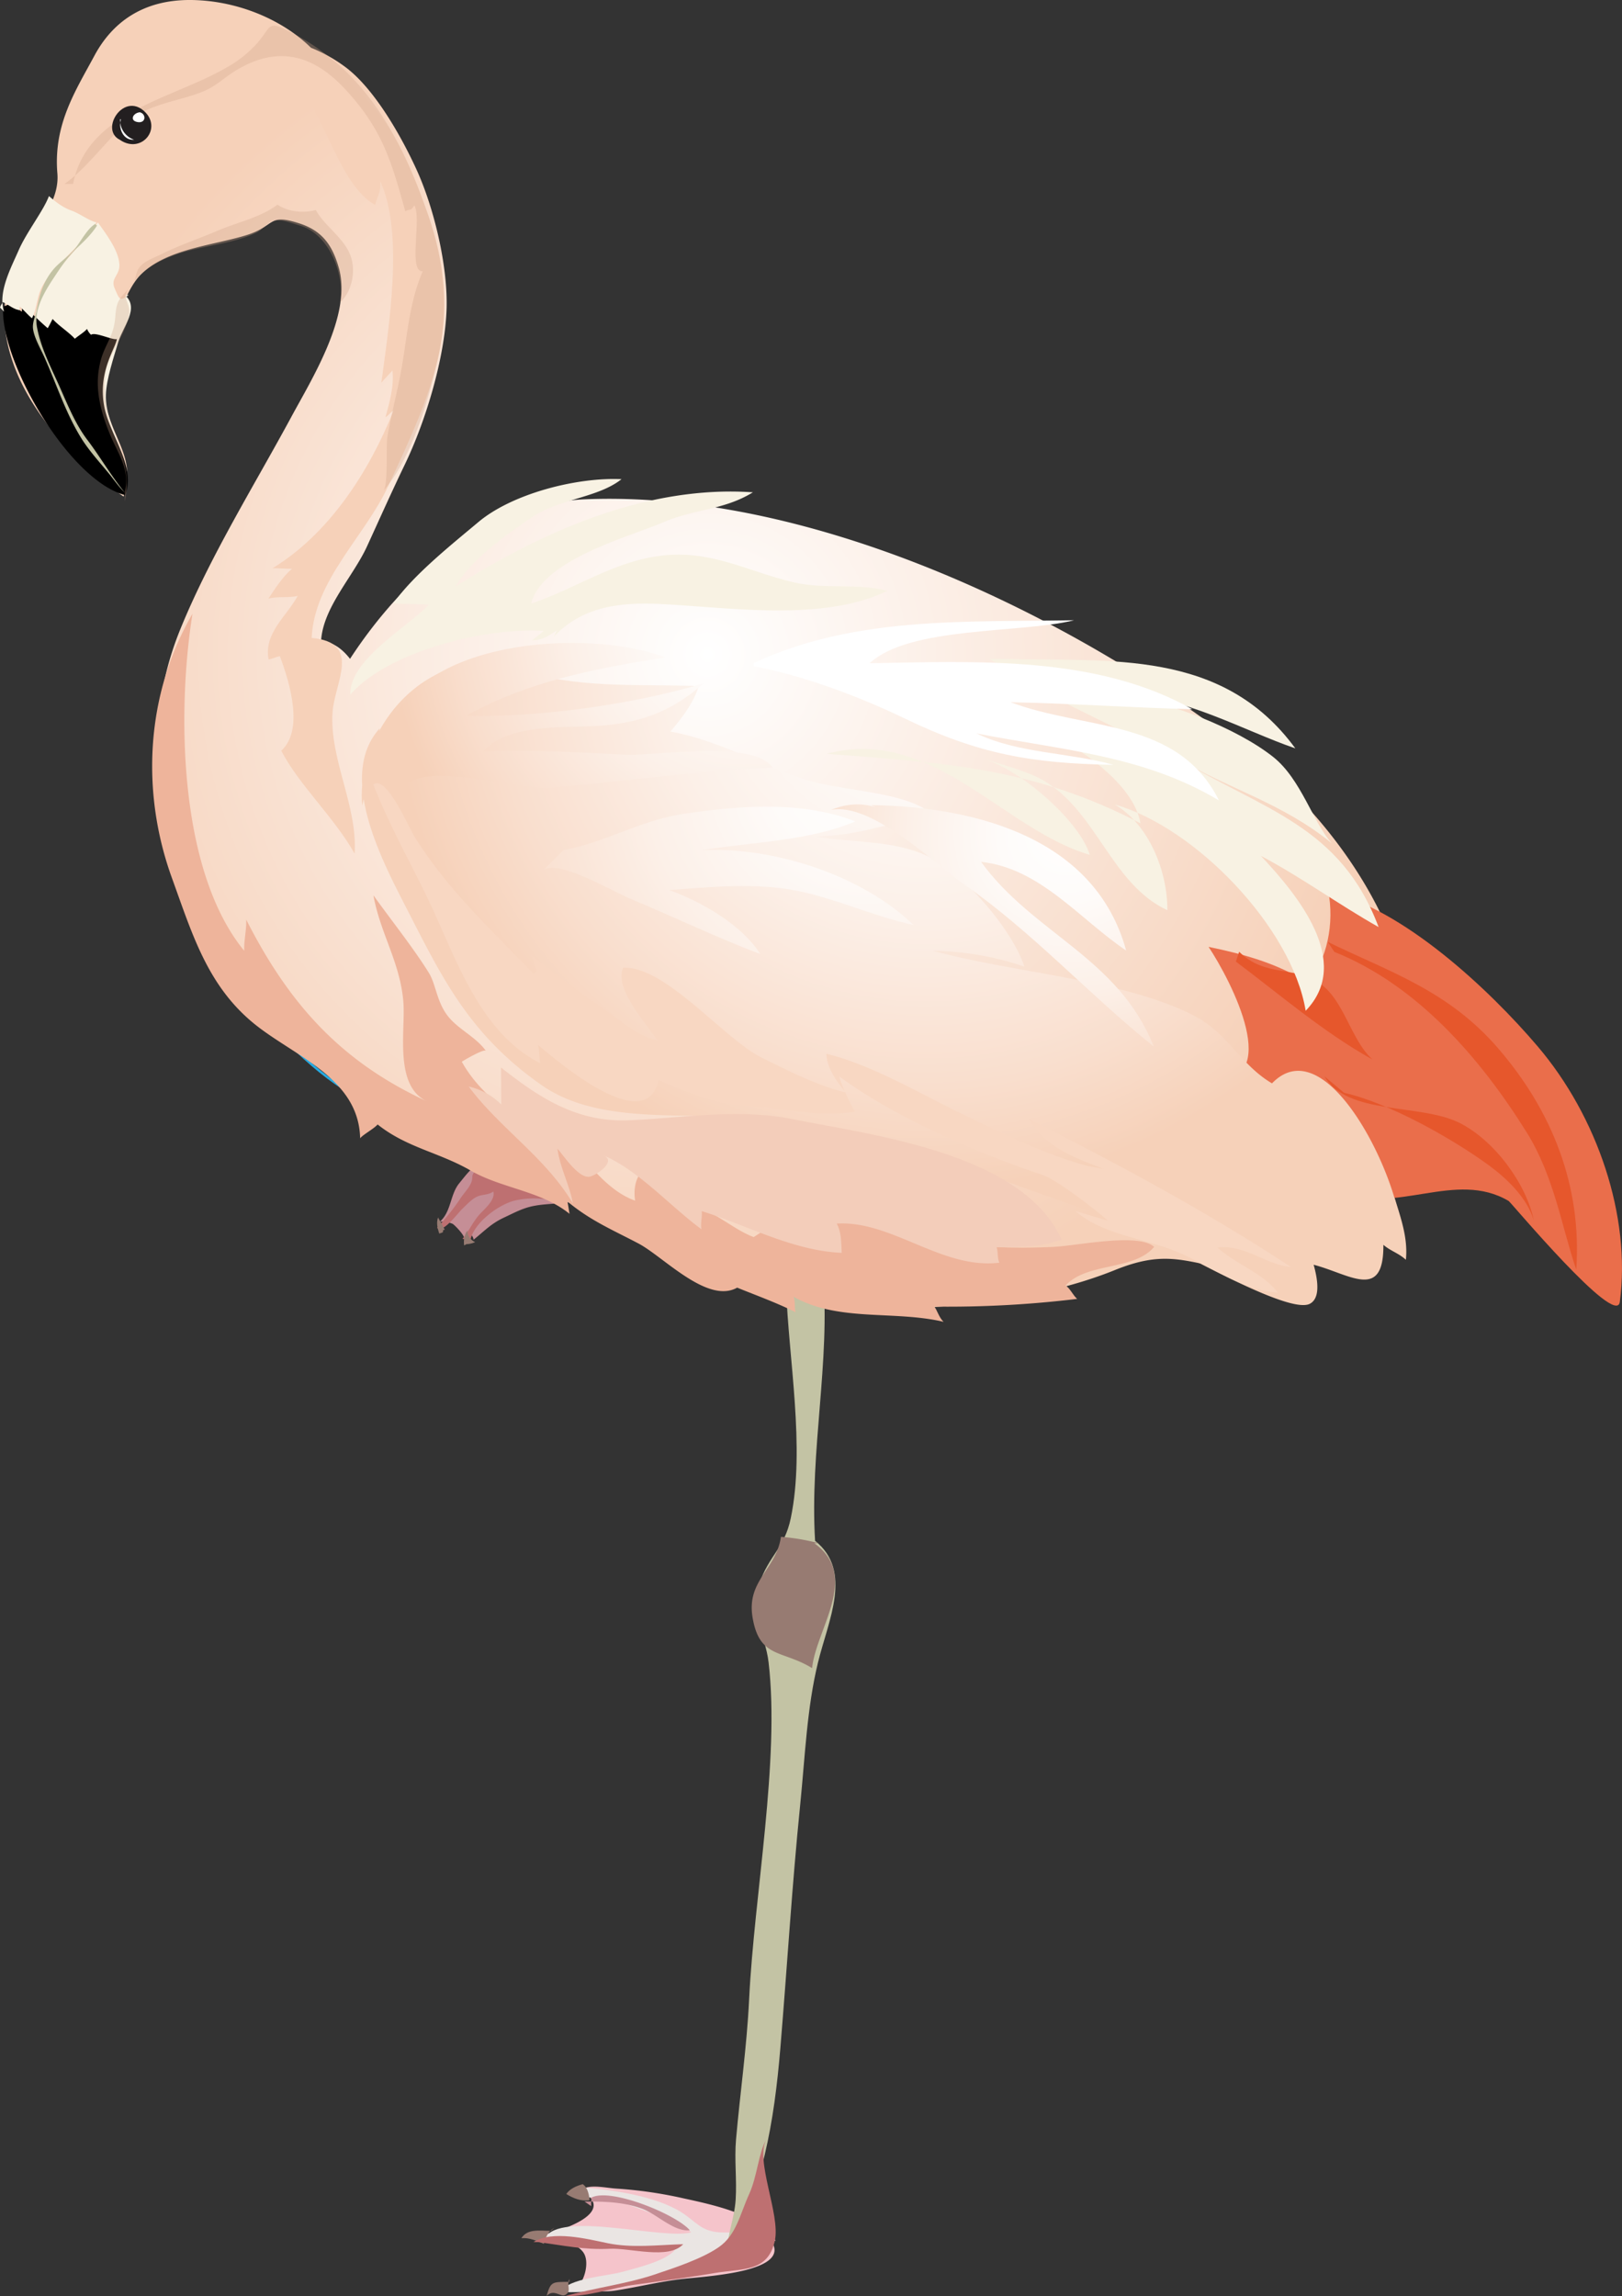 <svg xmlns="http://www.w3.org/2000/svg" xmlns:xlink="http://www.w3.org/1999/xlink" viewBox="0 0 693.71 981.79"><rect x="0" y="0" width="693.71" height="981.79" fill="#333333" stroke="none"/><defs><style>.cls-1{fill:#c58e96;}.cls-2{fill:#f5c4cb;}.cls-3{fill:#eae5e3;}.cls-4{fill:#977b72;}.cls-5{fill:none;stroke:#27aae1;stroke-miterlimit:10;}.cls-6{fill:url(#radial-gradient);}.cls-7{fill:url(#radial-gradient-2);}.cls-8{fill:#f8f2e3;}.cls-9{fill:#d6baa6;}.cls-10{fill:#ea6e4b;}.cls-11{fill:url(#radial-gradient-3);}.cls-12{fill:#c3c3a4;}.cls-13{fill:#be7071;}.cls-14{fill:#e6572c;}.cls-15{fill:#eeb49b;}.cls-16{fill:#f3cdba;}.cls-17{fill:#f8d7c2;}.cls-18{fill:url(#radial-gradient-4);}.cls-19{fill:url(#radial-gradient-5);}.cls-20{fill:#f6d1b9;}.cls-21{fill:#cca088;opacity:0.3;}.cls-22{fill:#231f20;}.cls-23{fill:#fff;}.cls-24{fill:url(#radial-gradient-6);}</style><radialGradient id="radial-gradient" cx="302.6" cy="279.87" r="290.46" gradientUnits="userSpaceOnUse"><stop offset="0" stop-color="#fff"/><stop offset="1" stop-color="#f6d1b9"/></radialGradient><radialGradient id="radial-gradient-2" cx="125.43" cy="447.87" r="1.83" xlink:href="#radial-gradient"/><radialGradient id="radial-gradient-3" cx="395.61" cy="279.21" r="229.26" gradientUnits="userSpaceOnUse"><stop offset="0" stop-color="#fff"/><stop offset="0.21" stop-color="#fefbf9"/><stop offset="0.49" stop-color="#fcf0e8"/><stop offset="0.81" stop-color="#f9decd"/><stop offset="1" stop-color="#f6d1b9"/></radialGradient><radialGradient id="radial-gradient-4" cx="318.17" cy="263.88" r="151.81" xlink:href="#radial-gradient-3"/><radialGradient id="radial-gradient-5" cx="370.01" cy="328.57" r="214.49" gradientUnits="userSpaceOnUse"><stop offset="0" stop-color="#fff"/><stop offset="0.19" stop-color="#fefbf9"/><stop offset="0.44" stop-color="#fcf0e8"/><stop offset="0.72" stop-color="#f9decd"/><stop offset="0.89" stop-color="#f6d1b9"/></radialGradient><radialGradient id="radial-gradient-6" cx="456.54" cy="355.97" r="154.34" xlink:href="#radial-gradient-5"/></defs><title>Flamingo_Ritterbush2020_CC_BY_NC</title><g id="Layer_2" data-name="Layer 2"><g id="Layer_2-2" data-name="Layer 2"><path class="cls-1" d="M198.43,529.8a8.11,8.11,0,0,1,2.84-2.35c.41.86,1.21,1.44,1.25,2.65,4.6-3.67,7.49-6.91,13.08-9.5,4.13-1.92,7.68-3.91,12.24-4.87,7.41-1.55,14.85-.41,21.86-3.82-5.59-2.29-11.47-4.8-17.22-6.77-6.94-2.39-14.3-8-21.56-8.92-6.65-.85-10.79,5.19-14.49,9.71-4,4.86-3.34,12.06-8.33,16.48a11.49,11.49,0,0,1,5.53.91C194.43,523.8,199.26,528.66,198.43,529.8Z"/><path class="cls-2" d="M331.72,958.24c-5.64-11.1-27.23-15.6-39.32-18.24a183.49,183.49,0,0,0-28.78-4.18c-4.62-.28-11.56-2.06-15.15.59,16.34,9.74-8.71,17.48-16.85,19.34,5.32,2.42,14.12,2.18,17.83,7.31,3.2,4.43,0,14.68-4.6,16.39,6.13-.72,11.7.92,18,0,9.09-1.35,18.08-3.61,27.39-4.81,10-1.3,51.56-2.89,38.5-17.86"/><path class="cls-3" d="M250.69,940.15c5.18-2.82,21.33,3.81,27.26,5.93,5.47,2,13.64,4.73,17.65,8.44-12,3.35-56.17-9.44-62.59,2.51,17.69,3.91,37.29,3.9,55.62,5.08-4.26,4.74-15.6,7.42-22.16,9.23-7.73,2.14-22.28,2.52-27.2,8.61,11.93.82,29.59-1.6,40.8-5.48,14.16-4.89,26-11.87,40.77-14.46,3.55-6.42-9.45-5.14-13.5-5.51-7.79-.7-9.66-4.58-15.92-8.56-11.06-7-29.88-9.7-42.79-10.66,0,1.77,1.19,2.68,2.78,3.63"/><path class="cls-4" d="M252.12,940.78c-3.75.54-7-.84-9.92-2.65,1.43-2.2,4.35-3.51,7.06-4.21,2,1.44,2.51,4,2.86,6.23"/><path class="cls-4" d="M235.63,953.88c-4.72,0-10-1.08-12.65,3.16,3.47-.4,6.81,1.3,9.6,2.39.74-2.62,1.8-5.43,4.49-6.8"/><path class="cls-4" d="M243.52,975.71c-7.35,0-8-.2-9.73,6,3.06-3.23,6,.72,8-.45,2.86-1.63.34-4,1.71-6.83"/><path class="cls-1" d="M252.87,943.31a17.31,17.31,0,0,1,.16-3.68c8.21-4.23,36.11,7.16,42,14-6.79.76-14.07-6.88-20.29-9.17-8.11-3-16.14-3.1-24.77-3.13"/><path class="cls-5" d="M127.1,449.59c17.15,16.19,35.19,27.5,58.57,30.15"/><path class="cls-6" d="M583.45,547.13c-5.92,0-14.37-4.72-23-6.67-14.62-3.31-21.37,5.14-34,2.61-20.43-4.1-28.86-8.41-49.64,0-33.21,13.42-76.43,17.35-112.09,16.59-22.78-.47-35.88-8.34-55.85-16.48-40-16.31-66.78-29.81-105.5-47.62a158.57,158.57,0,0,1-35.4-22c-13-5.32-27.63-15.17-40.67-25.64C111,434.74,97.24,420.62,92.7,413.27c-7.38-12-11.55-27.52-15.75-41.18-11-35.69-14.12-68.09.3-103.36,12.6-30.83,31.54-61.24,47.21-90.22,9-16.71,26.12-43.83,20.48-63.87-2.83-10-7.26-16.08-17.21-19.22-13.37-4.24-9.81,1.23-22.3,5.12-14.35,4.46-34.29,5.83-45.34,17-9.86,10-17.85,44-14.34,57.62,2.51,9.67,7.25,16.11,8.4,24.25a28.57,28.57,0,0,1-1.31,12.91C24.17,191.78-8.39,154.76,5,116.16c5.09-14.63,20.8-26.84,19.54-42-1.76-21,7.84-35.41,15.82-50.31S61.71.07,80.82,0C99.58-.07,119.67,7.34,133,20.41a65.22,65.22,0,0,1,15.24,8.66c12.12,9.35,23.29,29,29.87,43.37,7.59,16.59,13.58,41.74,12.87,60.14-.8,20.6-8.83,47.36-17.94,66.25-5.62,11.65-10.7,23.08-16.06,34.76-5.9,12.86-18.69,26-19.64,40.21,5.63,1,9.31,4,12.36,7.91C172.6,246.64,208,215.16,250.6,213.48c103.38-4.08,220,57,286.67,111,37.3,30.17,68.51,79.08,65.86,121.08-1.12,17.81-11.6,33.39-10,51.55,1.23,14.32,9.63,27.13,8.15,41.56-3-2.8-6.64-3.79-9.62-6.4C591.74,543.75,588.52,547.15,583.45,547.13Z"/><path class="cls-7" d="M123.5,446.15c.69.65,1.37,1.29,2,1.94l1.56,1.5.27-1.71"/><path class="cls-8" d="M55.06,126.12c-3.88,2.93-3.9,2-6-2.74-2-4.49,2.29-5.6,2-10.35-.35-6.2-6-13.37-9.2-17.92-10.84,14.69-26.27,26-27.71,45.24-1.27,17,6.62,35.3,16.81,48.73,6.15,8.1,13.43,14.7,21.1,21,5.35-15.09-7.21-26.83-6.77-41.34.2-6.59,3.38-16.05,5.35-22.69,1.9-6.39,9.2-14.31,2.8-19.85"/><path class="cls-9" d="M26.11,101c-2.89,6.47-4.7,15.34-11,19.41-.79-8.75,8-11.88,9-19.71"/><path class="cls-10" d="M657.61,447.38c25.68,30.15,40,72.84,35.16,109.31-1.51,11.37-46.58-42.6-47.53-43.16-22.73-13.47-48.26,6.24-72.89-4-23.14-9.59-32.5-36.36-54.75-47.35,32.27,1.79,8.66-43.23-.7-57.31,15.2,3.15,29.7,7.12,42.49,15.44,8.22-9.94,11.38-25.57,8.68-39.32-1.2-1.18-1.3-1.1-.32.24C599.75,388.29,636.67,422.78,657.61,447.38Z"/><path class="cls-11" d="M154.93,344.36c-2.41-22.79,15.22-58.75,52.22-61.51,9.62-.72,17.37,4.69,26.19,6.56,21.52,4.58,43.09,3.16,65.47,3.94-1.92,6.81-7.08,13.57-12.07,19.46,20.87,3.83,37.51,13.91,56.85,20.25,16.48,5.41,42.41,5.08,54.4,14.55-15.84,4.28-32.32,10-49.42,10,15.47,3,36.07,1.16,51.46,10.2s33.39,31.11,38.1,45.53A126.6,126.6,0,0,0,399,406.54c33.9,9.38,81.43,12.25,111.4,27.61,14.83,7.6,19.94,21,33.62,29.08,25.2-26.08,59,50.64,54.77,67.77-23.38-9.88-37.27-21.12-55.69-34.57,3.05,9.62,29.16,54.33,17.2,61-10.47,5.82-73.18-32.68-86.4-37-42.42-14-88.52-33.74-134.68-41-37.15-5.81-80,3.94-107.71-15.53-30.6-21.49-42.1-45.21-57-74.27-10.47-20.45-30.75-57.6-12.1-78.21"/><path class="cls-12" d="M320.39,854.91c2.17-44.69,13.21-102.22,8.34-144-1.45-12.41-8.44-20.84-4.07-33.57,4.29-12.48,10.86-15.24,13.55-28.21,6.25-30.07-1-68.47-2-98.37,5.06-4.47,9.14-5.09,15.76-5.82,3.24,37.07-5.7,75.19-3.37,113.89,16.24,13,5.59,34.13,1.23,52.09-4.74,19.45-5.51,40.14-7.59,60.67-3.53,34.8-5.6,69.63-8.52,104.45-2.56,30.62-7.52,60.89-23,88.08.15-8,3.4-15.6,3.91-23.55.56-8.66-.6-17,.16-25.8C316.55,894.83,319.42,875,320.39,854.91Z"/><path class="cls-13" d="M201.59,505.54c-1.1,2.66-3.17,4.53-4.73,7A101.2,101.2,0,0,1,186.93,525c2.47,2.51,8.7-6.12,10.79-8.11,1.75-1.67,3.86-4,6.1-5.12s5.13-.72,7.16-2.3c1.05,3.77-4.21,7.77-6.37,10.34-2.6,3.13-4.29,7-6.82,9.91a31.16,31.16,0,0,0,3.41.43c1.61-7.51,12.25-15.16,18.86-16.78a35.81,35.81,0,0,1,11.36-.8c3.05.15,8.18,1.08,9.84-2.23-6.61-3.87-12.4-9.37-20.43-10.5-3.54-.5-14.45-1.11-17.65,1.2-1.72,1.24-.85,2.58-1.53,4.32Z"/><path class="cls-4" d="M187.86,527.47c-.76-2.27-1.32-4.67-.51-6.89.9,1.73,2.19,3.67,2.87,5.28-1.22,0-.46.64-.9,1.11"/><path class="cls-4" d="M198.52,532.53a9.06,9.06,0,0,1,1.36-6.42,5.53,5.53,0,0,0,3.34,5,9.81,9.81,0,0,1-3.73.88"/><path d="M53.39,211.91c5.08-11.57-6.13-25.55-8.63-37.22C41.52,159.58,49.13,149.54,50,145c-2,.47-9.3-3.17-11.08-1.85a7.83,7.83,0,0,1-1.71-2.51c-1,1.29-3.82,3-5.2,4.21-2.45-2.73-7-5.63-9.5-8.45-.73,1.31-1.32,2.67-2.11,3.93A126.13,126.13,0,0,1,9.5,129.71c-.26.37,0,2.95-.17,3.55C9,133,5.05,130.44,4,129.82c-.48.43-1.9,1.24-2.6,1.05C-.51,153.45,29,204.8,53.09,211.6"/><path class="cls-8" d="M236.81,272.3c12.33-13.08,28.5-14.91,46.19-14,29.4,1.47,69.15,7.64,96.46-5.65-12.31-3.35-26.09-.67-38.9-3.43-16.3-3.52-30.33-11.1-47.28-12C268,236,249.48,250.54,227.17,258.1,231.8,239.34,269,229.6,284,223.2c13-5.59,25.53-5,38-12.69-44.87-3.14-89.54,16.38-127.09,40.25,6.51-11.52,21.95-22.47,32.95-29.8,11.62-7.75,27.9-8.11,37.95-16.07-19.09-.89-46.66,6.14-61.18,18.31-11.54,9.68-28,22.78-36.36,34.78,5,.4,10.19.19,15.17.57-9.52,9.92-34,23.51-33.62,38.5,16.33-18.87,58.89-28.91,82.68-27.28a57.2,57.2,0,0,1-5,4c4.52.07,7.71-2.32,10.73-4.28"/><path class="cls-14" d="M570.66,407C606,421.17,633.05,452.25,653,484.28c11.76,18.9,14.92,40.42,21.15,58.63,2.47-35.76-10.3-67.85-33.35-94.59-21.39-24.82-46.39-32.68-72.94-45.57"/><path class="cls-14" d="M528.57,411.16c18.68,14,37.76,30.47,58.43,41.87-9.37-8.46-12-25.32-22.66-32.64-11-7.55-23.25-2.46-34.36-13.43"/><path class="cls-14" d="M574.86,467.27c18.77,4.2,45.75,19.22,61.75,30.89,7.87,5.75,16.51,14,19.37,23.63-3.1-15.19-16.35-33.81-31.6-41.58-16.67-8.5-48.22-3.18-57.93-19.95"/><path class="cls-15" d="M326.59,526.19a77.37,77.37,0,0,1-15-14.54c-2.12,18.93,38.08,13.39,44.32,22.69-2.92-4.36-5.29-9.7-5.3-15.06,7.47-.51,15,2.78,22,3.9q.18-1.23.45-2.43c25.43,11.7,50.82,13.69,77.56,12.4,10.24-.5,36.21-6.13,43,0-8.63,10.26-28.54,6.44-37.87,16.49,2.19,1.64,3.09,4.1,4.94,5.75a460.78,460.78,0,0,1-61.07,3.29c1.24,1.71,2,4.66,3.95,6.52-21.24-5-45,.14-64.21-10.75.92,2.29.31,4.39.91,6.65-7.75-3.92-16.76-7.18-25-10.52-12.64,7.14-31.51-13.19-42.05-18.79s-20.68-9.78-30.57-18.09c.34,1.42.64,3.67.93,5.32-12.06-9.8-29.06-10.85-42.39-18.56s-27.28-9.75-39.68-19.65c-1.74,1.95-6.17,4.26-7.48,5.9-.62-26.19-28.94-35.26-46.1-49.61-19.38-16.21-25.83-38.05-34.39-61.65-13.42-37-11.15-78.71,8.78-113-6.65,41.71-6,109.86,22.14,144.11-.22-4.21,1.05-9.2.83-13.37,18.2,35.8,40.23,60.67,77.44,77.79-14.47-6.65-9.16-30.61-10.24-42.87-1.49-16.9-9.86-29-12.78-45.27,7.63,10.65,17.35,22.85,23.69,33.11,3,4.84,3.32,12,7.8,18.06s12.17,9.11,16.59,15.32c-.73-1-9.36,4-10.28,4.66,6.79,12.37,19.46,21.94,31.12,29.68,2.44,1.63,3.48,3.85,6.54,3,.14-1.71.38-3.57.42-5.28,12.06,8.88,20.8,26.57,36.05,32-.78-4.92.21-9.76,3.06-12.68,8.44,5.83,14.81,14.29,23.91,19.35.24-.93,0-2.54.14-3.55,7.89,2.26,15.31,9.36,23.6,12.45"/><path class="cls-16" d="M258,494c6.23,2.57-3.56,9-6.14,9.18-4.76.28-10.73-9-13.42-12,.9,7.71,5.3,15.85,6.58,23.41-11.59-19.59-31.43-32.3-44.56-50a28.45,28.45,0,0,1,13.94,7.71c-.07-5.28-.06-10.57-.13-15.85,17,13.42,32.81,23.48,54.77,22.57,23.63-1,46.46-5.19,70.08-.46,34.06,6.82,98.35,14.47,114.92,51.51-9.13,3.27-18.28,3.06-27.78,3.25.64,1.88.24,4.51,1.15,6.59-24.58,3-46-18.17-69.57-16.72,2.09,3.7,1.91,8.26,2.17,12.51-21-.89-40.69-11.88-59.89-17.84.27,2.42-.57,5.21-.12,7.74C287,516.13,272.91,500.19,258,494Z"/><path class="cls-17" d="M473.87,522c-6.28-5.66-22.29-17.73-28.05-19.64-27.83-9.25-63.78-24.95-86.89-42.1,1.39,5.17,4.46,10.72,6.61,15.13-15.31,2.43-30.4-1.54-44.88-2.42-16.13-1-24.6-5.25-39-11.14-5.48,24.94-44.25-9-51.62-15.08.72,2.15.52,5.54,1.07,7.88-23.91-11.95-34.59-40.46-44.76-63.1-8.38-18.66-19.19-36.78-26.67-56.09,5.63-4.32,15.05,18.46,18.34,23.55,14.78,22.87,32.13,38.56,50.2,57.4a4.24,4.24,0,0,0,1.34-1.26c-.77-1.89-1.26-4.53-2.42-6.63,9.75,7.12,19.1,14.82,29.24,21.62,6.52,4.38,16.38,13.28,24.67,14.61-5.17-7.75-18.4-22.07-14.55-30.91,17.72-1.09,43.22,30.36,58.93,38.23,10.86,5.44,24.72,12.43,36.29,15.08-3.93-4.73-8-10.25-8.3-16.54,19,4.51,40,17,57.81,25.6,16.71,8.07,34.31,16.8,52.2,21.89,6.54,1.86,14.12,1.58,18.4,5.51-14.24-6-33.91-10.5-41.53-25,37.72,19.05,76.29,39.74,111.81,63.17-11.21-1.14-19.27-9.58-31.43-8.36,7.55,7,19.63,11,25.79,19.27C532,551.9,518.21,541.84,505,535.93c-14.79-6.6-32.61-7.38-45.13-18.16"/><path class="cls-18" d="M163.87,328.4c-2.26-55.16,85.6-60.81,120.68-47.28-29.4,4.61-58.65,10.18-85.11,24.91,30.84.93,73-5.13,101.55-13.88-12.83,11.31-25.28,16.41-42.33,18-15.54,1.46-40.77-1.49-52.21,11.29,19.13-1.23,41.7.4,61.17,1.26,12.55.56,55.07-6.4,62.75,5.48-32.07,1.46-63.28,5.92-95.06,8.67-13.17,1.14-57.43-12.78-63.41,1.21a25.83,25.83,0,0,1-8-11.08"/><path class="cls-19" d="M241,363.47c17.29-3,32.83-12.71,51.18-15.45,23.8-3.56,50.74-5.75,73.6,3.21-19.42,8.33-43.92,8.79-65.49,12.27,30.78-1.45,68.46,10.78,90.38,32-16.12-3.43-32.84-11.14-49.61-14.58-17.42-3.56-37.15-1.69-54.85-.32,13.68,4.84,31.28,15,38.93,27.34-18.47-7-36.7-15.77-55.1-23.44-8.51-3.55-30.38-16.74-37.46-12.63"/><path class="cls-20" d="M31.25,78.66c8-41.72,74.38-38.13,83.3-68.76,9.54,13,29.4,18.8,41.45,31.72,14.49,15.54,20.47,31.35,27,50,15.86,45,2.71,74.17-17.16,116.62-9.93,21.21-31.47,40-32.54,64.52,21.64,2,9.8,19,8.93,31.75C140.9,324.86,153,344.46,151.66,365c-8.77-15.61-23.59-29.06-31.38-44,9.71-8.73,3.77-28.82-.59-40.44-1.72.36-3,1.09-4.82,1.42-2.11-11.29,7.64-18.32,12.45-27.19-3.37.95-9.23.14-12.53,1.18,2.34-3.49,6.24-9.73,10.17-12.77-2.75.09-5.79-.34-8.41-.23,24-14.59,41.19-41,51.81-67.46-1.28.66-2.25,2.22-3.5,2.9,1.71-6.33,3.73-13.17,3-20-1.29,1.48-3.65,3.87-4.76,5.23,3.09-23.46,9.83-64.11-.52-86.21.42,5-1.17,6.22-2.13,10.2C144.93,79,139.29,49.07,126,34.79c0,2.6-.75,5.85-.69,8.51-6.87-7.24-12.15-16.23-23.33-16.24-3.48,11.46-8.87,13.15-19.33,16.21-4,1.16-8.36-2.31-14.35-.13-4.52,1.64-7.92,4.59-12,7.7C46.16,58.68,37.73,71.65,27.55,78.66"/><path class="cls-8" d="M1.8,133.3c-2.94-8,3-19,6.13-26.18,3.44-7.93,10.62-16.91,13-23.28,3.31,2.81,5.82,4.82,9.9,6.31,3.38,1.24,7.29,4.28,10.43,4.94-4,6.63-10.34,11.93-15.66,17.72-3.09,3.34-5.73,6.13-7.77,10.17-2.14,4.26-2,9-4.16,13.12-1.85-1.52-3.44-3.49-5.18-5-.18.52,0,1-.19,1.5-2.53-.34-4.61-2.28-7-3.41A7.25,7.25,0,0,0,0,131.51"/><path class="cls-12" d="M40.92,95.68c-3.49,1.78-6.54,7.93-9.12,11S25.58,112,23,115c-4.47,5.2-6,10.85-7.33,17.51-.52,2.66-1.93,5.4-1.53,8.21.55,3.85,3.28,8.51,4.88,12.08,5.13,11.43,8.81,23.08,15.28,33.82,3.28,5.45,7.5,10.12,11.58,15,2.53,3,4.69,6.3,7.48,9-5.77-7-10.54-15.35-16.09-22.65-5-6.62-8.22-14.6-11.55-22.1-3.73-8.43-8.23-16.88-9.9-26-1.37-7.57,3.24-15.14,7.3-21.25,3-4.55,5.91-8.94,9.9-12.68,3-2.78,6.36-6.09,8.47-9.5a4,4,0,0,0-1.17-.69"/><path class="cls-21" d="M31.25,78.66C37.17,47.91,73.42,42.4,96.32,29.2a50.87,50.87,0,0,0,13.83-10.9c6.13-7.21,4.17-9.69,13.87-4.73,32.32,16.54,47.25,44.65,59,78.05,7.07,20,9,40.85,4.3,61.64-4,17.6-11.38,43-23.31,56.57,2.08-2.37,1-19,1.67-23,1.5-9,3.89-17.86,5.61-26.83,2.83-14.78,3.42-30,9.52-44-6.42.36-.3-22.87-3.63-28.2-1.61,2.84-2.11,1.29-3.83,2.59-6.09-22-10.07-35.51-26-52.54C133.4,22.93,118,19.35,100.14,30.6c-4.38,2.77-7.55,6-12.61,8.23-10,4.28-22.41,5.23-31.21,12C46.16,58.68,37.73,71.65,27.55,78.66"/><path class="cls-22" d="M51.33,59.83c9.26,6.28,18.48-5.2,10.12-12.49-10.19-8.86-21.74,13.35-5.17,13.44"/><path class="cls-23" d="M60.15,48c-3.2,0-5.07,3.67-1.16,4.22,3.51.5,3.6-3.57.78-4.22"/><path class="cls-23" d="M51.71,51c-1.22,3.88,1.06,9.16,5.64,8.74a8.88,8.88,0,0,1-6-8.74"/><path class="cls-21" d="M53.38,210.16c2.53-9-3.28-16.85-6.43-24.61-4.32-10.63-7-21.22-3.54-32.61,1.49-4.84,4.28-8.63,5.37-13.72s0-8.58,3.38-12.59c1.81-2.13,3.91-4,5.19-6.52.89-1.74.9-3.94,2.16-5.64,2.15-2.87,6.43-4.24,9.56-5.81,7.8-3.9,16.14-6.64,24.13-10.07,8.43-3.62,18-5.48,25.47-11.07,4.68,3.1,11,3.69,16.4,2.28,4.34,7.81,13.57,12.68,15.5,21.81,1.3,6.1-.5,13.38-5.18,17.89,2.28-11.84-4.55-29.42-17-33-3-.87-8.63-3.07-11.72-2.06-2.09.67-4.66,3.93-6.89,5-8,3.87-18.5,5.25-27.12,7.28S64,112.61,58,119.44c-1.4,1.59-4.09,5.09-4.24,7.13-.13,1.73,1.77,4.47,1.57,6.9-.51,6-5.1,13.08-7.67,18.38-3,6.24-3.23,10.86-2.69,17.76.56,7.08,3,14.74,5.87,21.31a39.46,39.46,0,0,1,2.57,23.45"/><path class="cls-24" d="M372.53,344.24c46.09.71,96.1,14.69,109.12,62.21-19.76-13.27-36.74-35.24-62.07-37.93,22.45,30.85,58.71,40.8,73.89,79-27.67-22.2-51.61-48.73-81-69.28-12.75-8.93-39.67-35.29-57-31.95,8.14-3.45,17.49-3.29,24.81,1.85"/><path class="cls-8" d="M429.19,281.73C474.57,283,522.67,277.21,554,320c-21.92-7.49-49.25-23.16-73.44-22.6,19.75,2.86,48.5,14,63.94,26.24,12,9.48,17.13,28.24,25.09,36.94-20.84-17.06-44-23.23-65.59-36.07,36.44,21.86,69.36,28.57,85.61,71.89C572.88,387,556.41,375,539.24,365.94c15.49,16.46,39.48,45.29,19.18,66.25-5.87-35.59-47.24-78.49-81.65-88.19,14.81,8.6,22.64,29,22.49,45.19C475.14,378,469.09,346.73,446,333.56c-7.39-4.22-20.81-7.64-24.94-8.94,15.82,4.72,40.86,26.77,45,40.88-36.8-10.62-67.33-55.26-112.49-43.18,51.56,4,88.66,6,134.19,29.72-2.82-16.64-25.85-32.33-40.45-39.19,10.67.27,21.71.69,32.2-.31-18.75-9.65-38.71-18.2-56.2-30.81"/><path class="cls-23" d="M322.38,283.52c42.8-20,89.94-17.5,137-18.31-22.93,5.69-70.46,2.5-87.44,18.38,45.72-.77,96.91-3.47,138,19.67-26-.68-51.68-2.48-77.72-3,31.85,12.06,71.58,6.8,89.12,42-32.54-19.48-67.89-21.57-103.78-28.69,17.88,8.66,39.77,8.13,58.69,13.47-35-.59-57.76-4.6-89.2-19.78-19.54-9.44-43.75-18.5-64.67-22.37"/><path class="cls-4" d="M350.18,659.88A89.06,89.06,0,0,0,334,657.14c-2,14-14.78,18.56-12.14,34.43,2.93,17.66,12.63,13.8,25.47,21.7,1.67-16.69,20.6-39.36.94-53.39"/><path class="cls-13" d="M300.52,972.77c-9.66,1.54-19.59,2.79-29.41,4.21-10,1.45-19.15,5-29.43,4.81,12.47-3.51,25.91-5.11,38.09-9.17,8.41-2.81,20.43-6.75,27.68-11.79,7.5-5.22,9-14,13-22.77,3.39-7.43,3.9-17.29,7.38-23.49-5.12,9.12,6.05,32.25,3.56,43.55-3,13.64-13.91,11.76-26,13.84h0Z"/><path class="cls-13" d="M230.08,958.68c10.87,1.41,19.51,3.41,30.72,2.86,8.64-.43,25.2,4.78,31.39-1.95-10.93.31-21.84,1.73-32.32-.43-8.76-1.81-23.63-5.62-31.71-.48"/></g></g></svg>